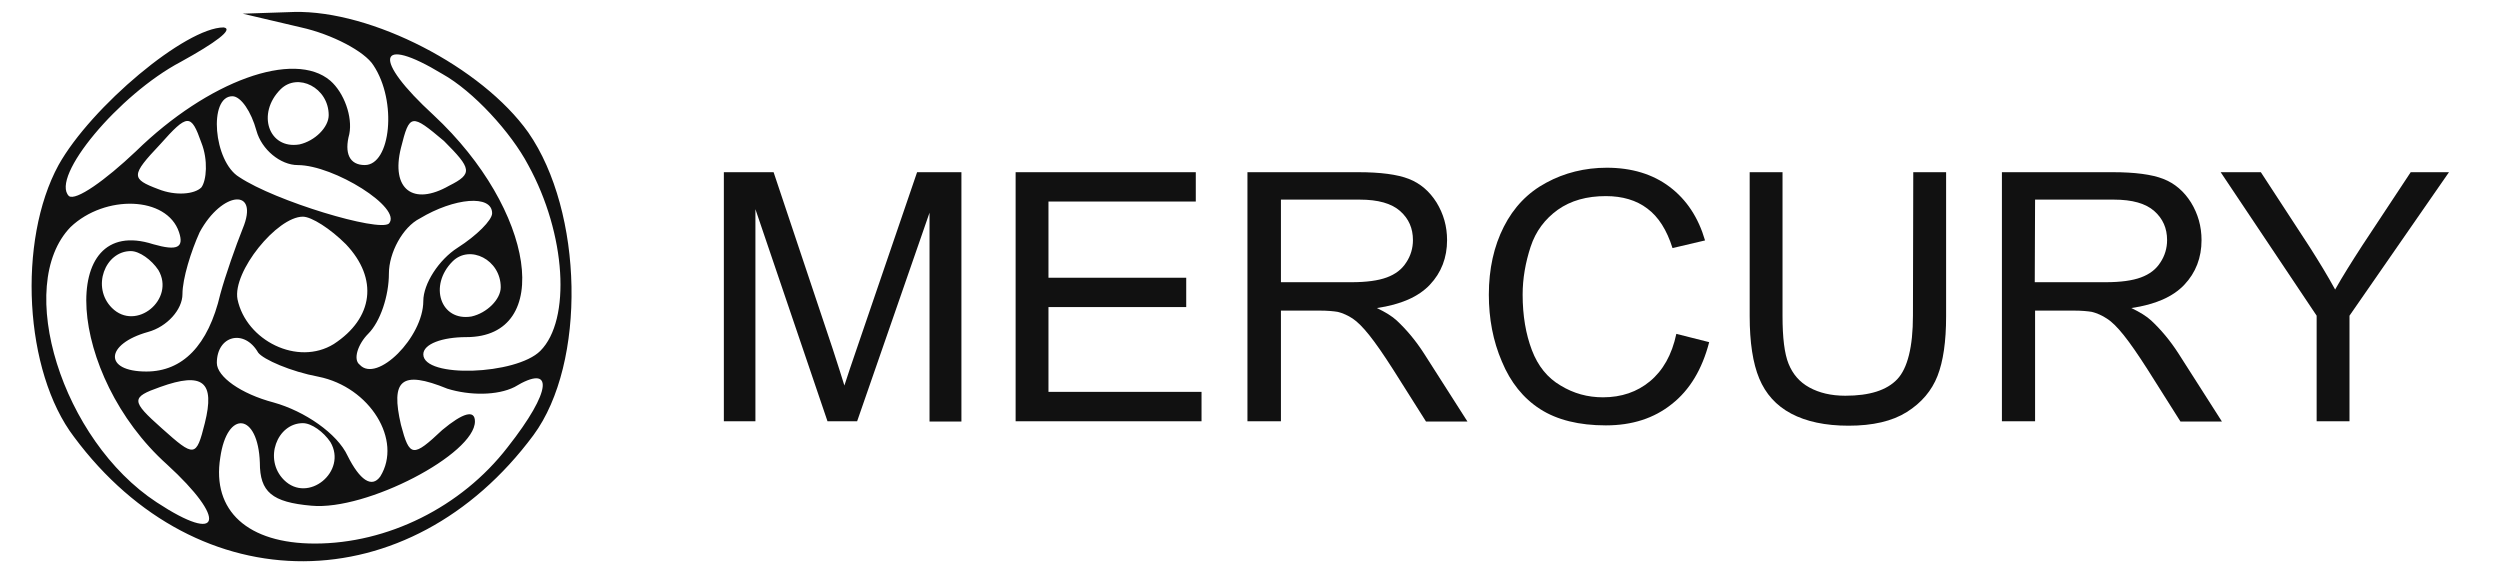 <?xml version="1.0" encoding="utf-8"?>
<!-- Generator: Adobe Illustrator 24.1.1, SVG Export Plug-In . SVG Version: 6.00 Build 0)  -->
<svg version="1.1" id="Layer_1" xmlns="http://www.w3.org/2000/svg" xmlns:xlink="http://www.w3.org/1999/xlink" x="0px" y="0px"
	 viewBox="0 0 784 179" style="enable-background:new 0 0 784 179;" xml:space="preserve">
<style type="text/css">
	.st0{fill:#111111;}
</style>
<g>
	<g transform="translate(0,49) scale(0.1,-0.1)">
		<g>
			<path class="st0" d="M944.4,404c97.1-21.6,199.6-75.5,226.6-118.7c75.5-113.3,54-312.9-27-312.9c-48.6,0-64.7,37.8-48.6,97.1
				c10.8,54-16.2,129.5-59.4,167.3c-113.3,97.1-383.1,0-609.7-221.2C329.4-76.2,237.6-141,216.1-124.8
				C156.7-65.4,372.6,193.5,566.8,296C674.7,355.4,734,398.6,701.6,404c-118.7,0-415.5-248.2-518-431.6
				C54.2-265.1,75.8-675.1,232.2-880.2c388.5-523.4,1052.1-518,1440.6,5.4c167.3,226.6,156.5,701.4-16.2,949.6
				c-145.7,205-491,383.1-733.8,377.7L761,447.1L944.4,404z M1656.6-27.7c118.7-215.8,134.9-485.6,37.8-582.7
				c-75.5-75.5-366.9-86.3-366.9-10.8c0,32.4,59.4,54,134.9,54c275.2,0,215.8,399.3-102.5,696c-194.2,178.1-178.1,253.6,27,129.5
				C1484,204.3,1602.7,74.8,1656.6-27.7z M1030.8,128.8c0-37.8-43.2-80.9-91.7-91.7c-97.1-16.2-134.9,97.1-59.4,172.7
				C933.7,263.7,1030.8,215.1,1030.8,128.8z M804.2,80.2c16.2-59.4,75.5-107.9,129.5-107.9c113.3,0,329.1-134.9,286-183.4
				c-32.4-27-356.1,70.1-469.4,145.7c-80.9,48.6-97.1,253.6-21.6,253.6C755.6,188.1,788,139.6,804.2,80.2z M631.5-97.8
				c-21.6-21.6-80.9-27-134.9-5.4C410.3-70.8,410.3-60,502,37.1c86.3,97.1,97.1,97.1,129.5,5.4C653.1-11.5,647.7-76.2,631.5-97.8z
				 M1408.5-92.4c-113.3-64.7-183.4-10.8-151.1,118.7c27,107.9,32.4,107.9,134.9,21.6C1478.6-38.5,1484-54.7,1408.5-92.4z
				 M561.4-238.1c16.2-48.6-5.4-59.4-80.9-37.8C178.4-178.8,210.7-686,523.7-966.5c188.8-172.7,172.7-253.6-32.4-118.7
				C194.5-891,43.4-405.4,221.4-221.9C329.4-119.4,523.6-124.8,561.4-238.1z M761-227.3c-21.6-54-54-145.7-70.1-205
				c-37.8-161.9-118.7-242.8-232-242.8c-134.9,0-129.5,86.3,5.4,124.1c59.4,16.2,107.9,70.1,107.9,118.7s27,134.9,54,194.2
				C696.3-108.6,815-97.8,761-227.3z M1543.3-178.8c0-21.6-48.6-70.1-107.9-107.9C1376-324.5,1327.5-400,1327.5-454
				c0-113.3-145.7-259-199.6-199.6c-21.6,16.2-5.4,64.7,27,97.1c37.8,37.8,64.7,118.7,64.7,188.8c0,64.7,43.2,145.7,97.1,172.7
				C1424.6-130.2,1543.3-119.4,1543.3-178.8z M1084.7-275.9c102.5-107.9,86.3-232-37.8-312.9C933.7-659,771.8-578,744.8-448.5
				c-16.2,86.3,124.1,259,205,259C976.8-189.5,1036.2-227.3,1084.7-275.9z M496.6-356.8c54-91.7-70.1-194.2-145.7-118.7
				c-64.7,64.7-21.6,178.1,59.4,178.1C437.3-297.5,475-324.4,496.6-356.8z M1570.3-410.8c0-37.8-43.2-80.9-91.7-91.7
				c-97.1-16.2-134.9,97.1-59.4,172.7C1473.2-275.9,1570.3-324.4,1570.3-410.8z M809.6-615.8c16.2-21.6,102.5-59.4,188.8-75.5
				c161.9-32.4,264.4-199.6,194.2-312.9c-27-37.8-64.7-10.8-102.5,64.7c-32.4,70.1-134.9,140.3-232,167.3
				C755.6-745.2,680-691.3,680-648.1C680.1-561.8,766.4-540.3,809.6-615.8z M642.3-837c-27-107.9-32.4-107.9-134.9-16.2
				c-97.1,86.3-97.1,97.1-5.4,129.5C636.9-675.1,674.7-707.5,642.3-837z M1613.5-723.7c124.1,75.5,118.7-10.8-21.6-188.8
				c-145.7-188.8-377.7-302.1-604.3-302.1c-210.4,0-323.7,102.5-296.8,269.8c21.6,151.1,118.7,140.3,124.1-16.2
				c0-91.7,37.8-124.1,161.9-134.9c172.7-16.2,512.6,161.9,512.6,264.4c0,37.8-37.8,27-102.5-27c-91.7-86.3-102.5-86.3-129.5,16.2
				c-32.4,140.3,0,172.7,145.7,113.3C1473.2-750.7,1559.5-750.7,1613.5-723.7z M1036.2-896.4c54-91.7-70.1-194.2-145.7-118.7
				C825.7-950.3,868.9-837,949.8-837C976.8-837,1014.6-864,1036.2-896.4z"/>
		</g>
	</g>
	<g>
		<path class="st0" d="M227,132.1V54h15.6l18.5,55.3c1.7,5.2,2.9,9,3.7,11.6c0.9-2.8,2.3-7,4.2-12.5L287.6,54h13.9v78.2h-10V66.7
			l-22.7,65.4h-9.3l-22.6-66.5v66.5H227z"/>
		<path class="st0" d="M318.5,132.1V54H375v9.2h-46.2v23.9H372v9.2h-43.2v26.6h48v9.2L318.5,132.1L318.5,132.1z"/>
		<path class="st0" d="M391.2,132.1V54h34.7c7,0,12.3,0.7,15.9,2.1c3.6,1.4,6.5,3.9,8.7,7.4c2.2,3.6,3.3,7.5,3.3,11.8
			c0,5.5-1.8,10.2-5.4,14s-9.1,6.2-16.6,7.3c2.7,1.3,4.8,2.6,6.2,3.9c3,2.8,5.9,6.2,8.6,10.4l13.6,21.3h-13l-10.3-16.3
			c-3-4.7-5.5-8.3-7.5-10.8s-3.7-4.2-5.2-5.2s-3.1-1.7-4.7-2.1c-1.2-0.2-3.1-0.4-5.8-0.4h-12v34.7H391.2z M401.6,88.5h22.2
			c4.7,0,8.4-0.5,11.1-1.5s4.7-2.5,6.1-4.7c1.4-2.1,2.1-4.5,2.1-7c0-3.7-1.3-6.7-4-9.1s-6.9-3.6-12.7-3.6h-24.7v25.9
			C401.7,88.5,401.6,88.5,401.6,88.5z"/>
		<path class="st0" d="M525.7,104.7l10.3,2.6c-2.2,8.5-6.1,15-11.7,19.4c-5.6,4.5-12.5,6.7-20.7,6.7c-8.4,0-15.3-1.7-20.6-5.1
			c-5.3-3.4-9.3-8.4-12-14.9c-2.8-6.5-4.1-13.5-4.1-21c0-8.1,1.6-15.2,4.7-21.3s7.5-10.7,13.3-13.8c5.7-3.1,12.1-4.7,19-4.7
			c7.8,0,14.4,2,19.7,6s9,9.6,11.1,16.8l-10.2,2.4c-1.8-5.7-4.4-9.8-7.9-12.4c-3.4-2.6-7.8-3.9-13-3.9c-6,0-11,1.4-15.1,4.3
			c-4,2.9-6.9,6.7-8.5,11.6s-2.5,9.9-2.5,15c0,6.6,1,12.4,2.9,17.4s4.9,8.7,9,11.1c4.1,2.5,8.5,3.7,13.3,3.7c5.8,0,10.7-1.7,14.7-5
			C521.5,116.2,524.3,111.3,525.7,104.7z"/>
		<path class="st0" d="M600,54h10.3v45.2c0,7.9-0.9,14.1-2.7,18.7s-5,8.4-9.6,11.3c-4.6,2.9-10.7,4.3-18.3,4.3
			c-7.3,0-13.3-1.3-18-3.8s-8-6.2-10-11s-3-11.3-3-19.6V54H559v45.1c0,6.8,0.6,11.8,1.9,15c1.3,3.2,3.4,5.7,6.5,7.4
			c3.1,1.7,6.8,2.6,11.3,2.6c7.6,0,13-1.7,16.3-5.2c3.2-3.4,4.9-10.1,4.9-19.9L600,54L600,54z"/>
		<path class="st0" d="M627.8,132.1V54h34.7c7,0,12.3,0.7,15.9,2.1c3.6,1.4,6.5,3.9,8.7,7.4c2.2,3.6,3.3,7.5,3.3,11.8
			c0,5.5-1.8,10.2-5.4,14c-3.6,3.8-9.1,6.2-16.6,7.3c2.7,1.3,4.8,2.6,6.2,3.9c3,2.8,5.9,6.2,8.6,10.4l13.6,21.3h-13l-10.3-16.3
			c-3-4.7-5.5-8.3-7.5-10.8s-3.7-4.2-5.3-5.2c-1.5-1-3.1-1.7-4.7-2.1c-1.2-0.2-3.1-0.4-5.8-0.4h-12v34.7H627.8z M638.1,88.5h22.2
			c4.7,0,8.4-0.5,11.1-1.5c2.7-1,4.7-2.5,6.1-4.7c1.4-2.1,2.1-4.5,2.1-7c0-3.7-1.3-6.7-4-9.1s-6.9-3.6-12.7-3.6h-24.7L638.1,88.5
			L638.1,88.5z"/>
		<path class="st0" d="M726.5,132.1V99l-30.1-45H709l15.4,23.6c2.8,4.4,5.5,8.8,7.9,13.2c2.3-4.1,5.2-8.7,8.5-13.8L756,54h12
			l-31.2,45v33.1H726.5z"/>
	</g>
</g>
</svg>
